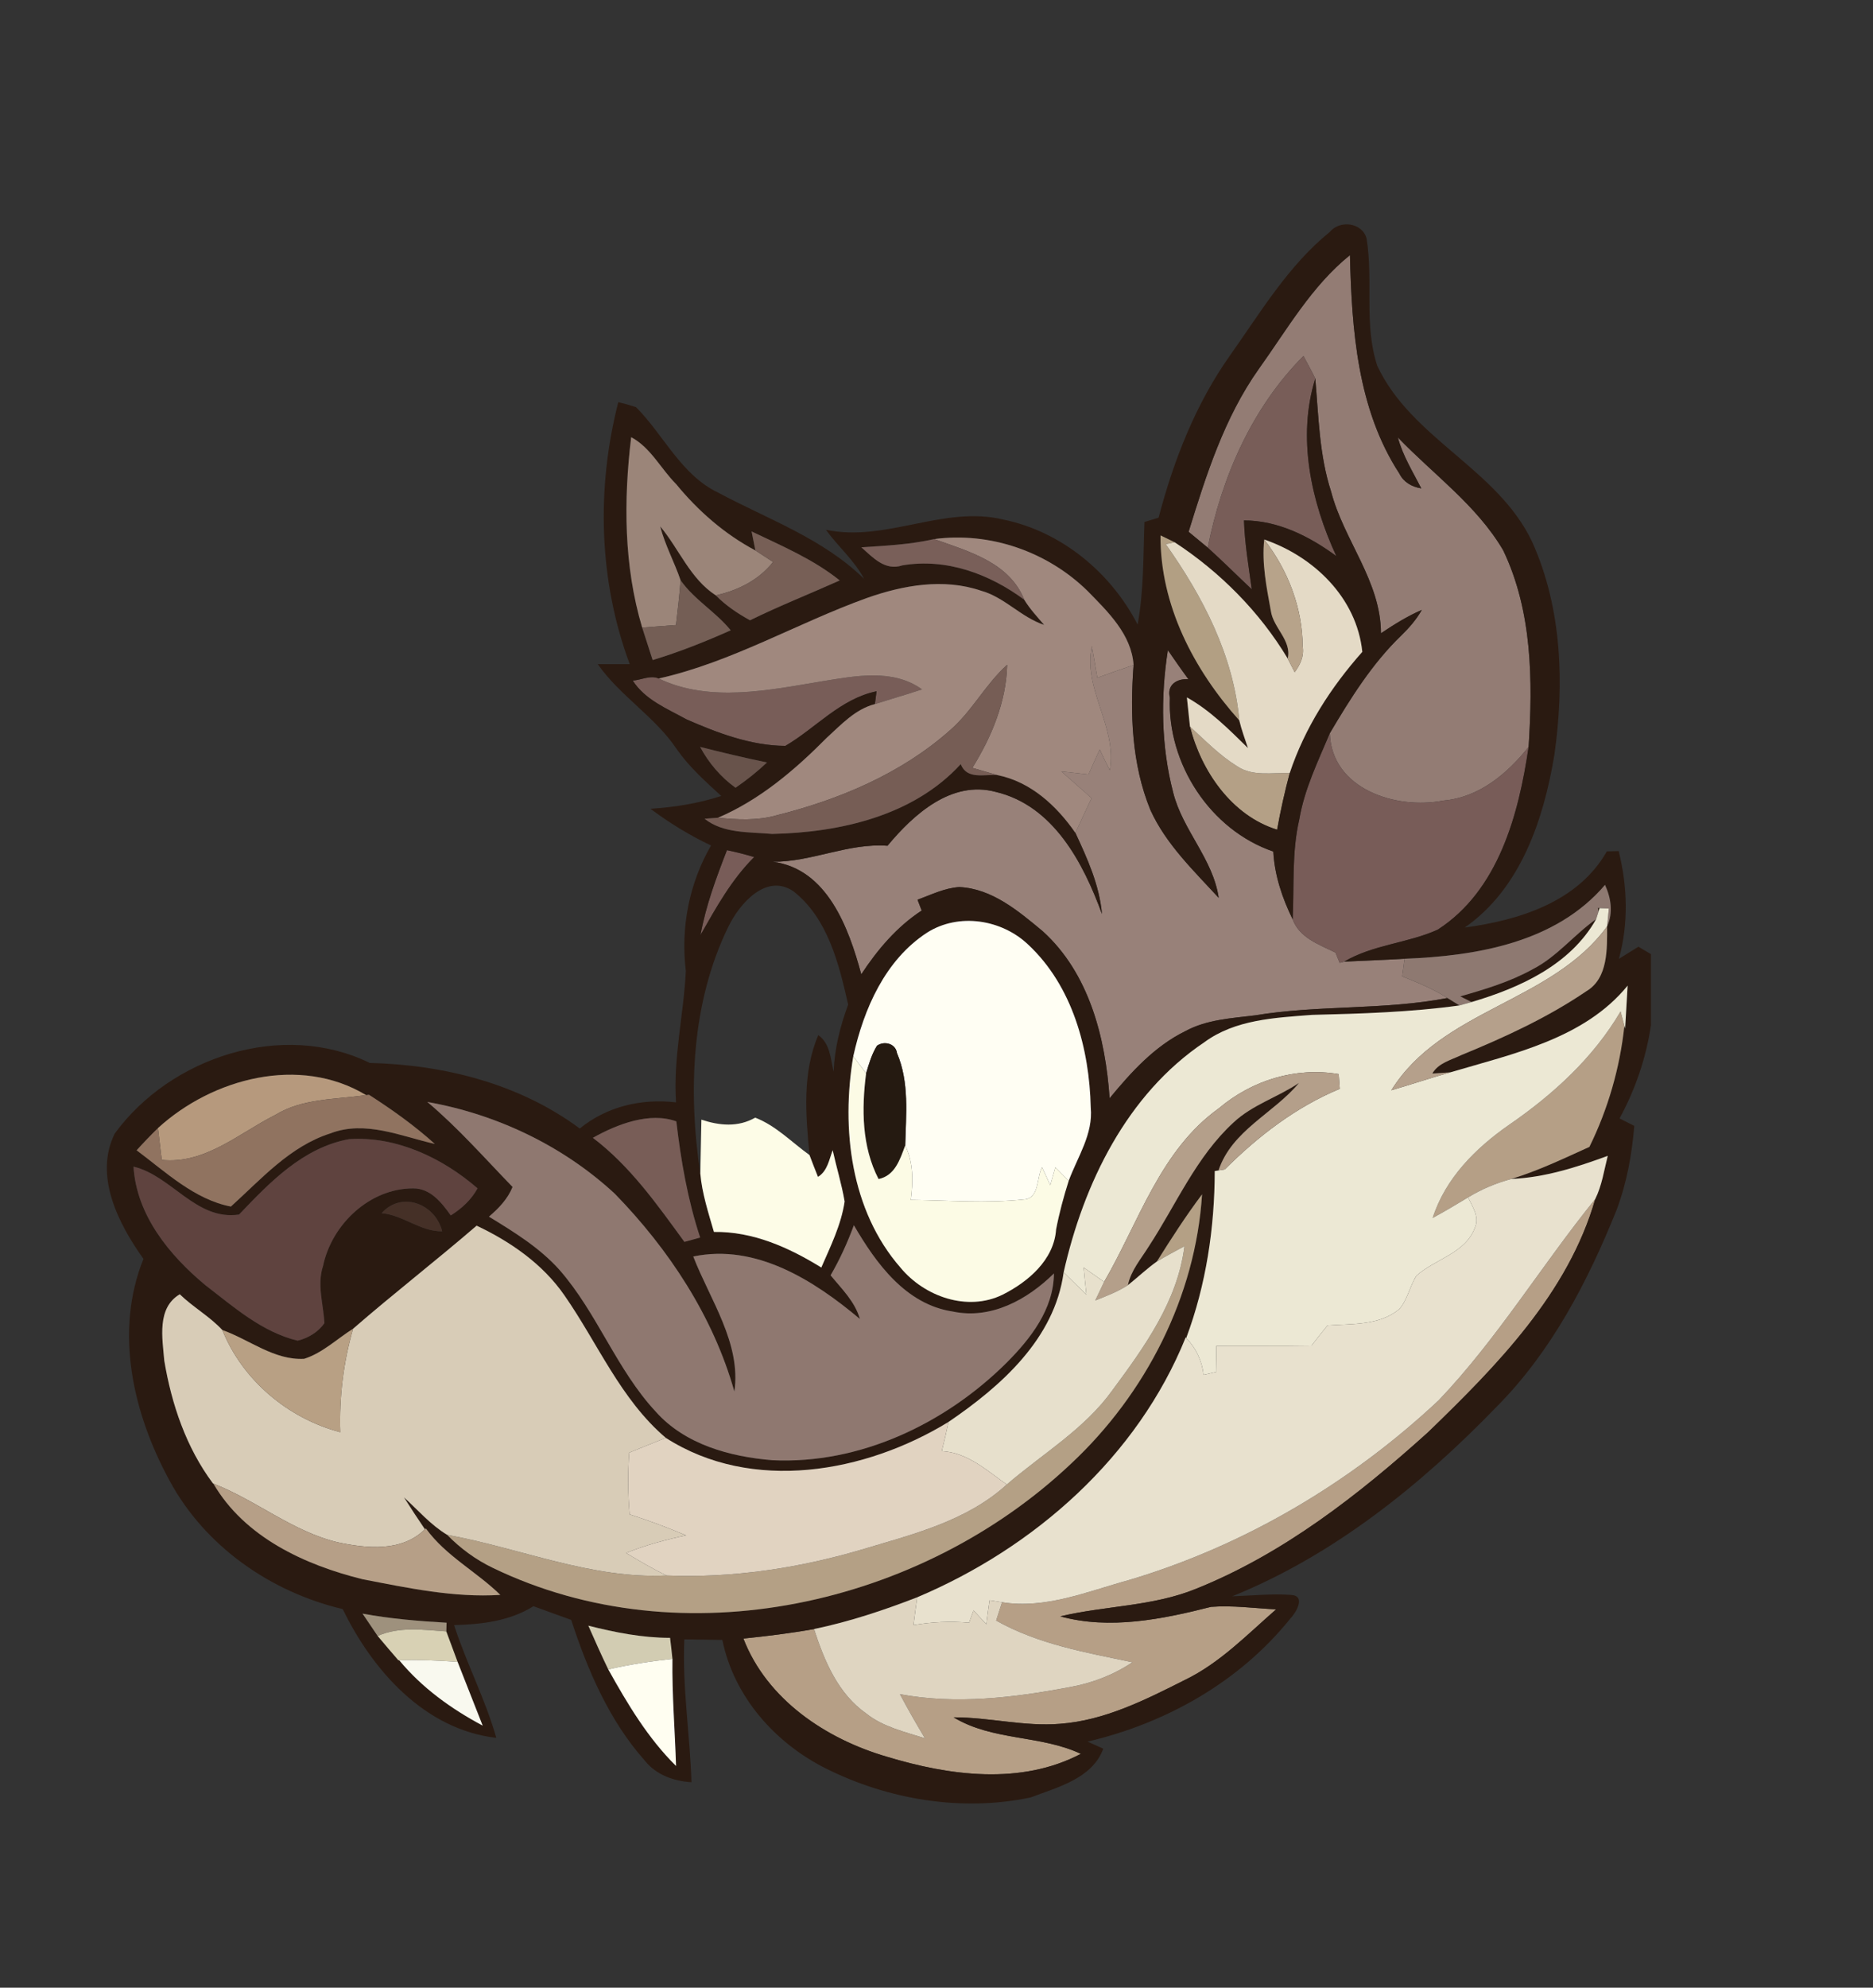 <?xml version="1.0" encoding="UTF-8"?>
<svg xmlns="http://www.w3.org/2000/svg" version="1.1" viewBox="0 0 260.07 275.84">
  <rect x="0" y="0" width="260.07" height="275.84" fill="#333333" stroke="none"/>
  <defs>
    <style>
      .cls-1 {
        fill: #fcfbe5;
      }

      .cls-2 {
        fill: #f9f9ef;
      }

      .cls-3 {
        fill: #745e55;
      }

      .cls-4 {
        fill: #453027;
      }

      .cls-5 {
        fill: #5f433f;
      }

      .cls-6 {
        fill: #b4a086;
      }

      .cls-7 {
        fill: #fffef3;
      }

      .cls-8 {
        fill: #e7e0cc;
      }

      .cls-9 {
        fill: #b6997d;
      }

      .cls-10 {
        fill: #937c74;
      }

      .cls-11 {
        fill: #907360;
      }

      .cls-12 {
        fill: #d8d1b4;
      }

      .cls-13 {
        fill: #b7a38a;
      }

      .cls-14 {
        fill: #251a11;
      }

      .cls-15 {
        fill: #775f56;
      }

      .cls-16 {
        fill: #785d58;
      }

      .cls-17 {
        fill: #765d55;
      }

      .cls-18 {
        fill: #b29f83;
      }

      .cls-19 {
        fill: #e1d3c1;
      }

      .cls-20 {
        fill: #d2ccb2;
      }

      .cls-21 {
        fill: #9b8579;
      }

      .cls-22 {
        fill: #ece8d4;
      }

      .cls-23 {
        fill: #68534b;
      }

      .cls-24 {
        fill: #b49f8a;
      }

      .cls-25 {
        fill: #dfd5c1;
      }

      .cls-26 {
        fill: #fffef1;
      }

      .cls-27 {
        fill: #b8a084;
      }

      .cls-28 {
        fill: #2a1a11;
      }

      .cls-29 {
        fill: #b69f86;
      }

      .cls-30 {
        fill: #b69f87;
      }

      .cls-31 {
        fill: #785d57;
      }

      .cls-32 {
        fill: #795f59;
      }

      .cls-33 {
        fill: #b4a085;
      }

      .cls-34 {
        fill: #785c58;
      }

      .cls-35 {
        fill: #8e7971;
      }

      .cls-36 {
        fill: #2b1a11;
      }

      .cls-37 {
        fill: #352517;
      }

      .cls-38 {
        fill: #d8ccb7;
      }

      .cls-39 {
        fill: #a0887e;
      }

      .cls-40 {
        fill: #e4dac6;
      }

      .cls-41 {
        fill: #9e917d;
      }

      .cls-42 {
        fill: #fdfce7;
      }

      .cls-43 {
        fill: #b5a08b;
      }

      .cls-44 {
        fill: #8f7870;
      }

      .cls-45 {
        fill: #988179;
      }

      .cls-46 {
        fill: #e8e1ce;
      }

      .cls-47 {
        fill: #b59f86;
      }
    </style>
  </defs>
  <!-- Generator: Adobe Illustrator 28.7.0, SVG Export Plug-In . SVG Version: 1.2.0 Build 136)  -->
  <g>
    <g id="Layer_1">
      <g>
        <path class="cls-36" d="M212.82,134.5c3.37-1.72,5.74-4.79,8.81-6.95-3.58,6.36-10.6,9.53-17.3,11.51-.39-.2-1.18-.59-1.57-.79,3.44-.98,6.91-2.02,10.06-3.77Z"/>
        <path class="cls-10" d="M174.8,51.18c3.91-5.46,7.35-11.52,12.64-15.77.26,10.38,1.03,21.37,6.87,30.32.59,1.2,1.73,1.83,3.04,2.05-1.18-2.32-2.58-4.54-3.25-7.07,4.94,5.14,10.96,9.42,14.62,15.66,4.05,8.45,4.12,18.11,3.53,27.28-2.98,3.74-6.9,7.03-11.85,7.45-6.5,1.29-15.52-1.56-15.75-9.35,2.85-4.81,5.86-9.65,9.92-13.56,1.09-1.06,2.1-2.21,2.85-3.55-2.01.87-3.86,2.03-5.67,3.24-.02-7.25-5.15-12.88-6.92-19.65-1.65-5.08-1.74-10.44-2.2-15.7-.51-1.07-1.11-2.1-1.64-3.13-7.14,7.17-11.34,16.77-13.29,26.6-.9-.74-1.79-1.47-2.66-2.2,2.43-7.86,4.95-15.84,9.76-22.62Z"/>
        <path class="cls-45" d="M154.1,106.9c1.07-6.06-3.79-11.29-2.49-17.24.26,1.45.5,2.92.76,4.4,1.66-.62,3.33-1.21,5.03-1.77-.51,6.74-.26,13.75,2.33,20.1,2.16,4.76,6.01,8.42,9.49,12.21-.78-5.4-5.01-9.39-6.32-14.61-1.68-6.44-1.76-13.22-.74-19.77.93,1.35,1.87,2.71,2.85,4.04-1.58-.12-3.03.78-2.57,2.55-.37,9.19,5.63,18.38,14.36,21.36.18,3.3,1.24,6.46,2.69,9.41.95,2.59,3.7,3.5,5.95,4.62.15.35.44,1.06.58,1.42.16-.04.46-.13.62-.17,2.79-.14,5.59-.23,8.39-.4-.08.61-.25,1.84-.33,2.45,2.15.85,4.32,1.74,6.28,3-8.84,1.7-17.89.94-26.74,2.41-3.27.4-6.69.58-9.64,2.18-4.29,2.1-7.54,5.7-10.53,9.32-.57-8.39-2.84-17.37-9.31-23.2-3.35-2.78-7-5.89-11.56-6.11-2.05.13-3.91,1.07-5.8,1.76.15.38.44,1.13.58,1.5-3.45,2.25-6.14,5.43-8.39,8.85-1.73-6.4-4.72-14.66-12.3-15.62,5.41.04,10.51-2.63,15.94-2.22,3.62-4.35,8.89-9.14,15.05-7.47,7.99,1.9,12.14,9.85,14.73,16.94-.35-4.01-2.02-7.67-3.69-11.26.74-1.62,1.49-3.22,2.25-4.82-1.41-1.24-2.81-2.48-4.2-3.71,1.25.13,2.5.28,3.77.43.51-1.16,1.02-2.32,1.56-3.47.45.96.92,1.92,1.4,2.89Z"/>
        <path class="cls-16" d="M87.86,94.45c1.15-.08,2.46-.8,3.61-.29,7.04,3.38,15.32,1.61,22.71.38,4.57-.73,9.78-1.79,13.85,1.13-2.18.72-4.38,1.35-6.55,2.04.05-.44.17-1.33.23-1.78-5.02,1.04-8.42,5.1-12.66,7.58-4.77-.03-9.43-1.79-13.75-3.69-2.67-1.48-5.74-2.7-7.44-5.37Z"/>
        <path class="cls-16" d="M167.7,76c1.95-9.83,6.15-19.43,13.29-26.6.53,1.03,1.13,2.06,1.64,3.13-2.54,8.14-.59,17.06,2.92,24.64-3.74-2.75-8.08-4.94-12.82-4.95.1,3.21.65,6.38,1.08,9.56-2.05-1.92-4.03-3.91-6.11-5.78Z"/>
        <path class="cls-34" d="M180.41,113.71c.71-4.21,2.6-8.06,4.24-11.96.23,7.79,9.25,10.64,15.75,9.35,4.95-.42,8.87-3.71,11.85-7.45-1.38,9.38-4.18,19.92-12.63,25.37-4.19,1.88-8.97,2.07-12.98,4.43-.16.04-.46.13-.62.17-.14-.36-.43-1.07-.58-1.42-2.25-1.12-5-2.03-5.95-4.62.22-4.63-.14-9.32.92-13.87Z"/>
        <path class="cls-34" d="M100.94,117.98c1.26.26,2.52.58,3.78.96-3.14,3.12-5.28,7-7.45,10.81.73-4.06,2.18-7.94,3.67-11.77Z"/>
        <path class="cls-6" d="M165.23,100.83c2.09,1.91,4.08,3.97,6.51,5.48,2.15,1.48,4.89.89,7.34.97-.69,2.59-1.28,5.22-1.75,7.86-6.3-1.94-10.55-8.14-12.1-14.31Z"/>
        <path class="cls-29" d="M199.78,194.31c8.16-8.56,14.3-18.76,21.72-27.91-3.75,13.08-13.68,23.15-23.22,32.37-9.62,8.67-20.06,16.83-32.17,21.7-6.03,2.47-12.64,2.35-18.89,3.84,6.86,1.88,14.16.4,20.93-1.32,3.01-.23,6.02.19,9.04.35-4.02,3.5-7.79,7.43-12.64,9.78-5.48,2.76-11.15,5.64-17.36,6.1-4.96.41-9.83-.91-14.78-.9,5.42,3.29,12.09,2.43,17.67,5.07-8.36,4.38-18.25,3.03-26.93.4-8.45-2.46-16.65-7.92-19.93-16.4,3.28-.34,6.56-.74,9.81-1.32,1.43,4.42,3.32,8.97,7.27,11.74,2.34,1.86,5.34,2.52,8.14,3.43-1.22-2.02-2.38-4.06-3.48-6.13,7.81,1.46,15.8.48,23.54-.97,3.11-.56,6.1-1.69,8.74-3.46-6.47-1.36-13.1-2.5-18.92-5.79.2-.64.61-1.9.82-2.54,6.06.98,11.91-1.52,17.65-3.09,16.04-4.78,30.8-13.52,42.99-24.95Z"/>
        <path class="cls-28" d="M184.62,32.22c1.39-1.74,4.53-1.35,5.13.87.96,5.83-.4,11.97,1.49,17.68,4.75,10.14,16.7,14.28,21.5,24.42,4.16,9.21,4.49,19.75,3.08,29.62-1.49,8.93-4.68,18.51-12.44,23.91,7.51-1.01,15.75-3.54,19.73-10.57.41-.01,1.24-.03,1.65-.04,1.22,4.91,1.38,10.05.03,14.95.68-.42,2.03-1.26,2.71-1.68.44.26,1.31.77,1.74,1.03v9.85c-.67,4.54-2.17,8.92-4.36,12.95.51.26,1.53.77,2.04,1.03-.32,3.98-1.05,7.96-2.47,11.71-4,9.93-9.05,19.66-16.69,27.32-10.47,10.82-22.6,20.57-36.65,26.25,2.71-.08,5.42-.38,8.14-.19,2.16.12.67,2.52-.13,3.34-7.06,8.76-17.23,14.47-28.11,17.02.54.24,1.63.74,2.18.98-1.52,4.16-6.37,5.35-10.09,6.77-9.54,2.01-19.75.31-28.42-4.02-7.07-3.54-12.78-9.97-14.38-17.84-1.77-.03-3.53-.06-5.28-.08-.3,6.64.79,13.21.99,19.83-2.49-.16-4.93-1.03-6.51-3.04-4.92-5.54-7.91-12.52-10.19-19.49-1.76-.64-3.5-1.28-5.24-1.9-3.3,2.07-7.21,2.52-11.02,2.62,1.71,5.31,4.34,10.27,5.86,15.65-9.92-1.15-17.19-9.34-21.32-17.87-10.01-2.37-19.14-8.71-24.06-17.85-5.04-9.26-7.7-20.62-3.61-30.75-3.47-4.85-6.9-11.51-3.99-17.39,7.74-10.61,23.31-15.73,35.41-9.8,10.31.25,20.77,2.87,29.16,9.1,3.77-3.07,8.57-4.19,13.37-3.63-.42-6.14,1.06-12.15,1.36-18.23-.74-6.02.46-12.17,3.5-17.42-2.98-1.4-5.78-3.13-8.41-5.09,3.33-.22,6.65-.74,9.83-1.78-2.21-2.02-4.46-4.03-6.18-6.49-3.02-4.52-7.85-7.35-10.97-11.8,1.47,0,2.95,0,4.44,0-4.32-11.59-4.65-24.42-1.59-36.36.82.19,1.64.42,2.46.69,3.87,3.88,6.24,9.39,11.4,11.86,6.93,3.71,14.54,6.36,20.27,11.97-1.35-2.57-3.62-4.48-5.3-6.81,8.36,1.76,16.36-3.44,24.67-1.41,8.03,1.66,14.88,7.33,18.61,14.56.87-4.7.77-9.48.95-14.23l1.96-.6c2.1-7.98,5.15-15.8,9.95-22.56,4.22-5.95,8.06-12.42,13.8-17.07ZM174.8,51.18c-4.81,6.78-7.33,14.76-9.76,22.62.87.73,1.76,1.46,2.66,2.2,2.08,1.87,4.06,3.86,6.11,5.78-.43-3.18-.98-6.35-1.08-9.56,4.74.01,9.08,2.2,12.82,4.95-3.51-7.58-5.46-16.5-2.92-24.64.46,5.26.55,10.62,2.2,15.7,1.77,6.77,6.9,12.4,6.92,19.65,1.81-1.21,3.66-2.37,5.67-3.24-.75,1.34-1.76,2.49-2.85,3.55-4.06,3.91-7.07,8.75-9.92,13.56-1.64,3.9-3.53,7.75-4.24,11.96-1.06,4.55-.7,9.24-.92,13.87-1.45-2.95-2.51-6.11-2.69-9.41-8.73-2.98-14.73-12.17-14.36-21.36-.46-1.77.99-2.67,2.57-2.55-.98-1.33-1.92-2.69-2.85-4.04-1.02,6.55-.94,13.33.74,19.77,1.31,5.22,5.54,9.21,6.32,14.61-3.48-3.79-7.33-7.45-9.49-12.21-2.59-6.35-2.84-13.36-2.33-20.1-.28-4.26-3.6-7.43-6.41-10.3-5.58-5.45-13.52-8.21-21.28-7.18-3.32.76-6.73.92-10.11,1.14,1.6,1.42,3.29,3.31,5.69,2.51,6.08-1.04,12.09,1.18,16.93,4.77.77,1.27,1.79,2.36,2.76,3.49-3.21-1.06-5.5-3.85-8.78-4.75-5.18-1.76-10.82-.76-15.84,1.02-9.72,3.5-18.74,8.89-28.89,11.17-1.15-.51-2.46.21-3.61.29,1.7,2.67,4.77,3.89,7.44,5.37,4.32,1.9,8.98,3.66,13.75,3.69,4.24-2.48,7.64-6.54,12.66-7.58-.06.45-.18,1.34-.23,1.78-2.72.7-4.67,2.84-6.67,4.66-4.42,4.46-9.28,8.61-15.11,11.11-.47.04-1.4.11-1.87.14,2.6,2.08,6.23,1.82,9.38,2.11,9.38-.2,19.61-2.49,26.19-9.69.84,2.18,3.25,1.4,5.08,1.52,4.62.92,8.23,4.25,10.84,8.02,1.67,3.59,3.34,7.25,3.69,11.26-2.59-7.09-6.74-15.04-14.73-16.94-6.16-1.67-11.43,3.12-15.05,7.47-5.43-.41-10.53,2.26-15.94,2.22,7.58.96,10.57,9.22,12.3,15.62,2.25-3.42,4.94-6.6,8.39-8.85-.14-.37-.43-1.12-.58-1.5,1.89-.69,3.75-1.63,5.8-1.76,4.56.22,8.21,3.33,11.56,6.11,6.47,5.83,8.74,14.81,9.31,23.2,2.99-3.62,6.24-7.22,10.53-9.32,2.95-1.6,6.37-1.78,9.64-2.18,8.85-1.47,17.9-.71,26.74-2.41.42.26,1.26.77,1.67,1.03-6.78.94-13.64,1.14-20.48,1.31-5.13.4-10.65.63-14.95,3.8-10.75,7.21-16.76,19.61-19.53,31.92-1.25,9.23-8.71,15.82-15.99,20.77-11.55,7.07-27.29,9.88-39.25,2.21-6.29-5.35-9.45-13.14-14.08-19.78-3.01-4.35-7.47-7.44-12.19-9.67-5.64,4.86-11.53,9.42-17.15,14.3-2.25,1.41-4.24,3.37-6.8,4.18-4.17.22-7.6-2.67-11.36-4-1.75-1.88-4.06-3.17-5.91-4.96-3.21,1.9-2.41,6.1-2.15,9.21,1.01,6.05,3.05,12.08,6.76,17.04l.06.03c4.32,7.42,12.68,11.29,20.73,13.27,6.29,1.21,12.67,2.58,19.11,2.17-3.28-3.22-7.56-5.39-10.33-9.21l-.14.1c-1-1.47-1.97-2.94-2.91-4.43,1.95,1.77,3.71,3.83,5.99,5.2,1.84,1.88,3.98,3.46,6.37,4.6,26.31,12.7,59.45,5.22,80.28-14.48,10.34-9.67,17.28-23.16,18.18-37.37-2.25,2.99-4.29,6.16-6.28,9.33-1.41,1-2.67,2.21-4.02,3.28.42-2.05,1.83-3.65,2.9-5.38,3.8-5.8,6.57-12.43,11.77-17.2,2.62-2.46,6.15-3.5,9.09-5.49-3.52,4.24-9.32,6.57-11.18,12.15l-.52.08c-.02,7.9-1.19,15.75-3.96,23.17l-.07-.09c-6.69,16.59-21.01,29.2-37.28,36.07-4.67,1.81-9.42,3.39-14.33,4.41-3.25.58-6.53.98-9.81,1.32,3.28,8.48,11.48,13.94,19.93,16.4,8.68,2.63,18.57,3.98,26.93-.4-5.58-2.64-12.25-1.78-17.67-5.07,4.95-.01,9.82,1.31,14.78.9,6.21-.46,11.88-3.34,17.36-6.1,4.85-2.35,8.62-6.28,12.64-9.78-3.02-.16-6.03-.58-9.04-.35-6.77,1.72-14.07,3.2-20.93,1.32,6.25-1.49,12.86-1.37,18.89-3.84,12.11-4.87,22.55-13.03,32.17-21.7,9.54-9.22,19.47-19.29,23.22-32.37.93-1.88,1.23-3.99,1.74-6-4.32,1.59-8.76,3.01-13.39,3.21,3.75-1.14,7.28-2.84,10.84-4.45,2.59-5.26,4.24-10.99,4.86-16.81l.1.37c.12-1.99.23-3.97.35-5.94-6,7.37-15.92,9.46-24.6,12.03-.63.04-1.89.13-2.52.17.84-1.47,2.59-1.87,4.02-2.56,6.03-2.47,11.99-5.21,17.39-8.88,3.02-1.8,2.86-5.91,2.86-8.98.87-1.88.54-3.94-.29-5.76-6.85,8.03-17.85,9.86-27.83,10.25-2.8.17-5.6.26-8.39.4,4.01-2.36,8.79-2.55,12.98-4.43,8.45-5.45,11.25-15.99,12.63-25.37.59-9.17.52-18.83-3.53-27.28-3.66-6.24-9.68-10.52-14.62-15.66.67,2.53,2.07,4.75,3.25,7.07-1.31-.22-2.45-.85-3.04-2.05-5.84-8.95-6.61-19.94-6.87-30.32-5.29,4.25-8.73,10.31-12.64,15.77ZM87.64,60.67c-1.06,8.81-1.03,17.86,1.53,26.43.48,1.49.96,2.99,1.45,4.5,3.71-1.12,7.3-2.55,10.84-4.13-2.07-2.56-5.04-4.22-6.96-6.95-.86-2.52-2.16-4.88-2.83-7.47,2.63,3.13,4.16,7.27,7.72,9.57,1.37,1.4,3.02,2.51,4.75,3.46,4.08-2,8.31-3.67,12.46-5.53-3.66-2.94-8.04-4.79-12.24-6.8.13.66.4,1.98.53,2.64-4.28-2.27-7.95-5.48-11.01-9.21-2.13-2.13-3.52-5.06-6.24-6.51ZM161.14,74.3c-.06,9.67,4.62,18.63,10.94,25.68.3,1.29.78,2.55,1.2,3.83-2.63-2.58-5.24-5.22-8.48-7.03.11,1.01.32,3.04.43,4.05,1.55,6.17,5.8,12.37,12.1,14.31.47-2.64,1.06-5.27,1.75-7.86,2.09-6.28,5.71-11.9,10.08-16.82-.78-7.51-6.74-13.23-13.62-15.59-.36,3.33.33,6.65.92,9.91.34,2.37,2.92,4.09,2.34,6.61-3.88-6.47-9.4-12.02-15.7-16.14-.49-.24-1.47-.71-1.96-.95ZM97.21,103.65c1.2,2.23,2.85,4.18,4.92,5.67,1.54-1.06,3.01-2.22,4.37-3.51-3.12-.64-6.21-1.38-9.29-2.16ZM100.94,117.98c-1.49,3.83-2.94,7.71-3.67,11.77,2.17-3.81,4.31-7.69,7.45-10.81-1.26-.38-2.52-.7-3.78-.96ZM101.11,128.65c-5.12,10.51-5.59,22.82-3.87,34.21.24,2.77,1.12,5.43,1.89,8.1,5.41-.08,10.4,2.15,14.91,4.94,1.29-2.96,2.76-5.93,3.24-9.16-.41-2.41-1.14-4.75-1.66-7.12-.5,1.33-.73,2.89-2.04,3.7-.41-1.01-.8-2.02-1.18-3.03-.52-5.53-1.03-11.4,1.22-16.64,1.64,1.15,1.71,3.27,2.13,5.07.13-3.2.91-6.32,2.02-9.31-1.28-5.64-2.81-11.94-7.57-15.7-3.81-2.63-7.55,1.74-9.09,4.94ZM128.72,129.43c-5.83,3.8-8.78,10.58-10.24,17.15-1.7,10.05-.36,21.42,6.56,29.34,3.32,4.01,9.27,6.13,14.15,3.76,3.54-1.77,7.16-4.83,7.45-9.06.44-2.29,1.05-4.54,1.75-6.75,1.23-3.33,3.42-6.49,3.06-10.19-.18-8.14-2.54-16.82-8.64-22.55-3.7-3.55-9.68-4.5-14.09-1.7ZM21.93,156.55c-1.02,1-2.01,2.03-2.96,3.08,4.03,3.01,8.05,6.84,13.09,7.81,4.23-3.82,8.18-8.35,13.8-10.15,4.84-1.87,9.79.39,14.52,1.46-2.83-2.56-5.95-4.77-9.15-6.83l-.4.05c-9.23-5.56-21.34-2.33-28.9,4.58ZM59.33,152.92c4.28,3.6,7.96,7.8,11.84,11.8-.68,1.68-1.93,2.97-3.28,4.12,3.48,2.13,7.03,4.3,9.78,7.37,5.27,6.01,7.93,13.84,13.39,19.7,4.05,4.55,10.31,6.25,16.19,6.73,12.14.58,23.98-5.06,32.49-13.5,3.34-3.34,6.57-7.46,6.6-12.42-3.68,3.63-8.71,6.41-14.03,5.29-6.54-.98-10.66-6.68-13.75-11.98-.88,2.4-1.94,4.73-3.23,6.95,1.54,1.88,3.38,3.64,4.07,6.06-6.37-5.35-14.44-10.49-23.14-8.67,2.34,6.02,6.68,12.07,5.71,18.74-2.94-10.42-9.09-19.74-16.59-27.44-7.19-6.66-16.42-11.05-26.05-12.75ZM82.32,157.9c5.19,3.93,8.92,9.25,12.71,14.44.55-.15,1.64-.45,2.19-.6-1.73-5.23-2.67-10.66-3.31-16.12-3.67-1.34-8.19.36-11.59,2.28ZM48.49,158.08c-6.4,1.16-11.03,5.99-15.3,10.47-5.96.88-9.37-5.4-14.65-6.65.41,6.74,4.99,12.31,9.98,16.45,3.94,3.03,7.86,6.51,12.81,7.7,1.45-.35,2.86-1.19,3.72-2.44-.15-2.64-1.06-5.34-.19-7.94,1.2-5.76,6.47-10.75,12.48-10.75,2.42-.03,3.97,1.96,5.25,3.75,1.52-.95,2.85-2.17,3.72-3.76-4.89-4.23-11.25-7.25-17.82-6.83ZM52.99,168.36c3,.26,5.39,2.57,8.41,2.51-.95-3.79-5.62-5.65-8.41-2.51ZM50.34,223.93c.69,1.03,1.39,2.06,2.1,3.1.93,1.12,1.92,2.26,2.88,3.38h.12c3.16,3.82,7.22,6.74,11.58,9.06-1.16-2.95-2.32-5.9-3.48-8.84-.53-1.42-1.05-2.83-1.57-4.23.01-.3.03-.91.04-1.21-3.91-.22-7.82-.55-11.67-1.26ZM81.69,225.6c.9,2.02,1.79,4.06,2.77,6.07,2.66,4.77,5.49,9.53,9.41,13.4-.15-4.96-.57-9.9-.5-14.86-.1-.99-.21-1.96-.33-2.92-3.85,0-7.64-.75-11.35-1.69Z"/>
        <path class="cls-39" d="M129.71,74.81c7.76-1.03,15.7,1.73,21.28,7.18,2.81,2.87,6.13,6.04,6.41,10.3-1.7.56-3.37,1.15-5.03,1.77-.26-1.48-.5-2.95-.76-4.4-1.3,5.95,3.56,11.18,2.49,17.24-.48-.97-.95-1.93-1.4-2.89-.54,1.15-1.05,2.31-1.56,3.47-1.27-.15-2.52-.3-3.77-.43,1.39,1.23,2.79,2.47,4.2,3.71-.76,1.6-1.51,3.2-2.25,4.82-2.61-3.77-6.22-7.1-10.84-8.02-1.17-.34-2.33-.68-3.47-1,2.69-4.33,4.69-9.14,4.84-14.3-3.03,2.71-4.88,6.45-7.96,9.1-6.79,6.02-15.4,9.62-24.12,11.8-2.64.74-5.39.6-8.07.32,5.83-2.5,10.69-6.65,15.11-11.11,2-1.82,3.95-3.96,6.67-4.66,2.17-.69,4.37-1.32,6.55-2.04-4.07-2.92-9.28-1.86-13.85-1.13-7.39,1.23-15.67,3-22.71-.38,10.15-2.28,19.17-7.67,28.89-11.17,5.02-1.78,10.66-2.78,15.84-1.02,3.28.9,5.57,3.69,8.78,4.75-.97-1.13-1.99-2.22-2.76-3.49-2.08-5.2-7.74-6.71-12.51-8.42Z"/>
        <path class="cls-47" d="M209.55,156.09c6.09-4.19,11.69-9.29,15.47-15.73.13.5.4,1.49.53,1.99-.62,5.82-2.27,11.55-4.86,16.81-3.56,1.61-7.09,3.31-10.84,4.45-2.12.57-4.15,1.42-6.01,2.56-1.63.99-3.25,1.95-4.91,2.85,1.76-5.5,5.98-9.71,10.62-12.93Z"/>
        <path class="cls-31" d="M82.32,157.9c3.4-1.92,7.92-3.62,11.59-2.28.64,5.46,1.58,10.89,3.31,16.12-.55.15-1.64.45-2.19.6-3.79-5.19-7.52-10.51-12.71-14.44Z"/>
        <path class="cls-21" d="M87.64,60.67c2.72,1.45,4.11,4.38,6.24,6.51,3.06,3.73,6.73,6.94,11.01,9.21.82.52,1.61,1.06,2.45,1.6-1.99,2.52-4.87,3.94-7.95,4.63-3.56-2.3-5.09-6.44-7.72-9.57.67,2.59,1.97,4.95,2.83,7.47-.15,2.08-.4,4.15-.64,6.22-1.57.12-3.14.23-4.69.36-2.56-8.57-2.59-17.62-1.53-26.43Z"/>
        <path class="cls-15" d="M104.36,73.75c4.2,2.01,8.58,3.86,12.24,6.8-4.15,1.86-8.38,3.53-12.46,5.53-1.73-.95-3.38-2.06-4.75-3.46,3.08-.69,5.96-2.11,7.95-4.63-.84-.54-1.63-1.08-2.45-1.6-.13-.66-.4-1.98-.53-2.64Z"/>
        <path class="cls-32" d="M119.6,75.95c3.38-.22,6.79-.38,10.11-1.14,4.77,1.71,10.43,3.22,12.51,8.42-4.84-3.59-10.85-5.81-16.93-4.77-2.4.8-4.09-1.09-5.69-2.51Z"/>
        <path class="cls-18" d="M161.14,74.3c.49.24,1.47.71,1.96.95l-1.23.27c5.14,7.26,9.41,15.45,10.21,24.46-6.32-7.05-11-16.01-10.94-25.68Z"/>
        <path class="cls-40" d="M161.87,75.52l1.23-.27c6.3,4.12,11.82,9.67,15.7,16.14.24.47.73,1.41.97,1.89.78-1.05,1.32-2.22,1.11-3.56-.03-5.4-2.06-10.61-5.34-14.85,6.88,2.36,12.84,8.08,13.62,15.59-4.37,4.92-7.99,10.54-10.08,16.82-2.45-.08-5.19.51-7.34-.97-2.43-1.51-4.42-3.57-6.51-5.48-.11-1.01-.32-3.04-.43-4.05,3.24,1.81,5.85,4.45,8.48,7.03-.42-1.28-.9-2.54-1.2-3.83-.8-9.01-5.07-17.2-10.21-24.46Z"/>
        <path class="cls-13" d="M176.46,84.78c-.59-3.26-1.28-6.58-.92-9.91,3.28,4.24,5.31,9.45,5.34,14.85.21,1.34-.33,2.51-1.11,3.56-.24-.48-.73-1.42-.97-1.89.58-2.52-2-4.24-2.34-6.61Z"/>
        <path class="cls-3" d="M94.5,80.52c1.92,2.73,4.89,4.39,6.96,6.95-3.54,1.58-7.13,3.01-10.84,4.13-.49-1.51-.97-3.01-1.45-4.5,1.55-.13,3.12-.24,4.69-.36.24-2.07.49-4.14.64-6.22Z"/>
        <path class="cls-17" d="M131.89,101.36c3.08-2.65,4.93-6.39,7.96-9.1-.15,5.16-2.15,9.97-4.84,14.3,1.14.32,2.3.66,3.47,1-1.83-.12-4.24.66-5.08-1.52-6.58,7.2-16.81,9.49-26.19,9.69-3.15-.29-6.78-.03-9.38-2.11.47-.03,1.4-.1,1.87-.14,2.68.28,5.43.42,8.07-.32,8.72-2.18,17.33-5.78,24.12-11.8Z"/>
        <path class="cls-23" d="M97.21,103.65c3.08.78,6.17,1.52,9.29,2.16-1.36,1.29-2.83,2.45-4.37,3.51-2.07-1.49-3.72-3.44-4.92-5.67Z"/>
        <path class="cls-35" d="M222.86,122.8c.83,1.82,1.16,3.88.29,5.76l.24-2.48-1.29-.05h-.23c.02.1.08.31.11.41-.09.28-.27.83-.35,1.11-3.07,2.16-5.44,5.23-8.81,6.95-3.15,1.75-6.62,2.79-10.06,3.77.39.2,1.18.59,1.57.79-.42.12-1.26.35-1.68.47-.41-.26-1.25-.77-1.67-1.03-1.96-1.26-4.13-2.15-6.28-3,.08-.61.25-1.84.33-2.45,9.98-.39,20.98-2.22,27.83-10.25Z"/>
        <path class="cls-37" d="M221.87,126.02h.23s-.12.42-.12.42c-.03-.1-.09-.31-.11-.42Z"/>
        <path class="cls-22" d="M222.1,126.03l1.29.05-.24,2.48c-7.66,10.54-22.93,11.46-29.96,22.74,2.74-.8,5.46-1.71,8.21-2.49,8.68-2.57,18.6-4.66,24.6-12.03-.12,1.97-.23,3.95-.35,5.94l-.1-.37c-.13-.5-.4-1.49-.53-1.99-3.78,6.44-9.38,11.54-15.47,15.73-4.64,3.22-8.86,7.43-10.62,12.93,1.66-.9,3.28-1.86,4.91-2.85.61,1.28,1.6,2.68.97,4.16-1.32,3.62-5.55,4.37-8.15,6.72-.93,1.48-1.22,3.33-2.39,4.64-2.78,2.29-6.59,2-9.95,2.25-.76.92-1.49,1.85-2.21,2.79-4.41.07-8.82.02-13.22.05,0,1.19.02,2.38.04,3.59-.45.11-1.36.32-1.81.43-.21-1.95-1.05-3.71-2.41-5.12,2.77-7.42,3.94-15.27,3.96-23.17l.52-.08c.22-.04.66-.11.88-.15,4.64-4.62,9.87-8.65,15.96-11.18-.03-.51-.11-1.53-.15-2.04-5.97-1.02-12.03.85-16.62,4.73-8.16,5.82-11.12,15.79-15.95,24.1-.96-.67-1.9-1.33-2.84-1.99.11,1.25.25,2.51.38,3.77-1.07-1.04-2.12-2.08-3.16-3.11,2.77-12.31,8.78-24.71,19.53-31.92,4.3-3.17,9.82-3.4,14.95-3.8,6.84-.17,13.7-.37,20.48-1.31.42-.12,1.26-.35,1.68-.47,6.7-1.98,13.72-5.15,17.3-11.51.08-.28.26-.83.35-1.11l.12-.41Z"/>
        <path class="cls-7" d="M128.72,129.43c4.41-2.8,10.39-1.85,14.09,1.7,6.1,5.73,8.46,14.41,8.64,22.55.36,3.7-1.83,6.86-3.06,10.19-.62-.63-1.24-1.26-1.85-1.87-.17.61-.53,1.85-.71,2.47-.39-.83-.77-1.66-1.14-2.48-.78,1.46-.35,4.35-2.54,4.47-5.22.55-10.47.12-15.69.06.33-2.56.38-5.18-.77-7.56.11-4.28.59-8.77-1.14-12.81-.19-1.36-1.79-1.73-2.78-1.03-.73,1.18-1.12,2.52-1.51,3.84-.6-.8-1.2-1.59-1.78-2.38,1.46-6.57,4.41-13.35,10.24-17.15Z"/>
        <path class="cls-43" d="M193.19,151.3c7.03-11.28,22.3-12.2,29.96-22.74,0,3.07.16,7.18-2.86,8.98-5.4,3.67-11.36,6.41-17.39,8.88-1.43.69-3.18,1.09-4.02,2.56.63-.04,1.89-.13,2.52-.17-2.75.78-5.47,1.69-8.21,2.49Z"/>
        <path class="cls-14" d="M121.77,145.12c.99-.7,2.59-.33,2.78,1.03,1.73,4.04,1.25,8.53,1.14,12.81-.72,1.93-1.41,4.19-3.7,4.66-2.34-4.52-2.36-9.73-1.73-14.66.39-1.32.78-2.66,1.51-3.84Z"/>
        <path class="cls-1" d="M118.48,146.58c.58.79,1.18,1.58,1.78,2.38-.63,4.93-.61,10.14,1.73,14.66,2.29-.47,2.98-2.73,3.7-4.66,1.15,2.38,1.1,5,.77,7.56,5.22.06,10.47.49,15.69-.06,2.19-.12,1.76-3.01,2.54-4.47.37.82.75,1.65,1.14,2.48.18-.62.54-1.86.71-2.47.61.61,1.23,1.24,1.85,1.87-.7,2.21-1.31,4.46-1.75,6.75-.29,4.23-3.91,7.29-7.45,9.06-4.88,2.37-10.83.25-14.15-3.76-6.92-7.92-8.26-19.29-6.56-29.34Z"/>
        <path class="cls-9" d="M21.93,156.55c7.56-6.91,19.67-10.14,28.9-4.58-4.25.62-8.82.44-12.6,2.75-5.04,2.53-9.75,6.87-15.77,6.25-.18-1.48-.36-2.95-.53-4.42Z"/>
        <path class="cls-24" d="M169.26,153.79c4.59-3.88,10.65-5.75,16.62-4.73.04.51.12,1.53.15,2.04-6.09,2.53-11.32,6.56-15.96,11.18-.22.04-.66.11-.88.15,1.86-5.58,7.66-7.91,11.18-12.15-2.94,1.99-6.47,3.03-9.09,5.49-5.2,4.77-7.97,11.4-11.77,17.2-1.07,1.73-2.48,3.33-2.9,5.38-1.41.91-2.99,1.51-4.53,2.12.3-.65.92-1.94,1.23-2.58,4.83-8.31,7.79-18.28,15.95-24.1Z"/>
        <path class="cls-11" d="M50.83,151.97l.4-.05c3.2,2.06,6.32,4.27,9.15,6.83-4.73-1.07-9.68-3.33-14.52-1.46-5.62,1.8-9.57,6.33-13.8,10.15-5.04-.97-9.06-4.8-13.09-7.81.95-1.05,1.94-2.08,2.96-3.08.17,1.47.35,2.94.53,4.42,6.02.62,10.73-3.72,15.77-6.25,3.78-2.31,8.35-2.13,12.6-2.75Z"/>
        <path class="cls-44" d="M59.33,152.92c9.63,1.7,18.86,6.09,26.05,12.75,7.5,7.7,13.65,17.02,16.59,27.44.97-6.67-3.37-12.72-5.71-18.74,8.7-1.82,16.77,3.32,23.14,8.67-.69-2.42-2.53-4.18-4.07-6.06,1.29-2.22,2.35-4.55,3.23-6.95,3.09,5.3,7.21,11,13.75,11.98,5.32,1.12,10.35-1.66,14.03-5.29-.03,4.96-3.26,9.08-6.6,12.42-8.51,8.44-20.35,14.08-32.49,13.5-5.88-.48-12.14-2.18-16.19-6.73-5.46-5.86-8.12-13.69-13.39-19.7-2.75-3.07-6.3-5.24-9.78-7.37,1.35-1.15,2.6-2.44,3.28-4.12-3.88-4-7.56-8.2-11.84-11.8Z"/>
        <path class="cls-42" d="M97.39,155.38c2.5.83,5.09,1.08,7.47-.28,2.87,1.1,5.06,3.41,7.54,5.19.38,1.01.77,2.02,1.18,3.03,1.31-.81,1.54-2.37,2.04-3.7.52,2.37,1.25,4.71,1.66,7.12-.48,3.23-1.95,6.2-3.24,9.16-4.51-2.79-9.5-5.02-14.91-4.94-.77-2.67-1.65-5.33-1.89-8.1.03-2.5.12-4.99.15-7.48Z"/>
        <path class="cls-5" d="M48.49,158.08c6.57-.42,12.93,2.6,17.82,6.83-.87,1.59-2.2,2.81-3.72,3.76-1.28-1.79-2.83-3.78-5.25-3.75-6.01,0-11.28,4.99-12.48,10.75-.87,2.6.04,5.3.19,7.94-.86,1.25-2.27,2.09-3.72,2.44-4.95-1.19-8.87-4.67-12.81-7.7-4.99-4.14-9.57-9.71-9.98-16.45,5.28,1.25,8.69,7.53,14.65,6.65,4.27-4.48,8.9-9.31,15.3-10.47Z"/>
        <path class="cls-46" d="M209.85,163.61c4.63-.2,9.07-1.62,13.39-3.21-.51,2.01-.81,4.12-1.74,6-7.42,9.15-13.56,19.35-21.72,27.91-12.19,11.43-26.95,20.17-42.99,24.95-5.74,1.57-11.59,4.07-17.65,3.09-.44-.07-1.3-.21-1.74-.27-.16,1.1-.31,2.2-.45,3.32-.6-.64-1.19-1.28-1.77-1.91-.22.56-.42,1.12-.62,1.7-2.58-.24-5.18-.11-7.72.33.17-1.29.33-2.59.52-3.86,16.27-6.87,30.59-19.48,37.28-36.07l.07.09c1.36,1.41,2.2,3.17,2.41,5.12.45-.11,1.36-.32,1.81-.43-.02-1.21-.03-2.4-.04-3.59,4.4-.03,8.81.02,13.22-.05.72-.94,1.45-1.87,2.21-2.79,3.36-.25,7.17.04,9.95-2.25,1.17-1.31,1.46-3.16,2.39-4.64,2.6-2.35,6.83-3.1,8.15-6.72.63-1.48-.36-2.88-.97-4.16,1.86-1.14,3.89-1.99,6.01-2.56Z"/>
        <path class="cls-33" d="M160.63,175.07c1.99-3.17,4.03-6.34,6.28-9.33-.9,14.21-7.84,27.7-18.18,37.37-20.83,19.7-53.97,27.18-80.28,14.48-2.39-1.14-4.53-2.72-6.37-4.6,10.17,1.84,19.96,6.15,30.47,5.65,9.13.37,18.25-1,27-3.57,7.08-2.12,14.64-3.94,20.25-9.06,4.95-4.27,10.78-7.67,14.65-13.07,4.44-6,9.07-12.38,10.01-20-1.29.69-2.58,1.38-3.83,2.13Z"/>
        <path class="cls-4" d="M52.99,168.36c2.79-3.14,7.46-1.28,8.41,2.51-3.02.06-5.41-2.25-8.41-2.51Z"/>
        <path class="cls-38" d="M49.03,184.39c5.62-4.88,11.51-9.44,17.15-14.3,4.72,2.23,9.18,5.32,12.19,9.67,4.63,6.64,7.79,14.43,14.08,19.78-1.7.67-3.39,1.37-5.08,2.05-.21,2.85-.19,5.72.06,8.57,2.65.84,5.26,1.82,7.83,2.91-2.84.6-5.64,1.36-8.33,2.44,1.83,1.1,3.68,2.19,5.62,3.13-10.51.5-20.3-3.81-30.47-5.65-2.28-1.37-4.04-3.43-5.99-5.2.94,1.49,1.91,2.96,2.91,4.43-3.2,3.17-8.04,2.67-12.07,1.82-6.31-1.5-11.34-5.84-17.3-8.15l-.06-.03c-3.71-4.96-5.75-10.99-6.76-17.04-.26-3.11-1.06-7.31,2.15-9.21,1.85,1.79,4.16,3.08,5.91,4.96,2.82,6.98,9.13,12.27,16.38,14.18-.16-4.86.43-9.69,1.78-14.36Z"/>
        <path class="cls-8" d="M160.63,175.07c1.25-.75,2.54-1.44,3.83-2.13-.94,7.62-5.57,14-10.01,20-3.87,5.4-9.7,8.8-14.65,13.07-2.78-1.94-5.46-4.45-9.03-4.63.34-1.35.65-2.7.93-4.05,7.28-4.95,14.74-11.54,15.99-20.77,1.04,1.03,2.09,2.07,3.16,3.11-.13-1.26-.27-2.52-.38-3.77.94.66,1.88,1.32,2.84,1.99-.31.64-.93,1.93-1.23,2.58,1.54-.61,3.12-1.21,4.53-2.12,1.35-1.07,2.61-2.28,4.02-3.28Z"/>
        <path class="cls-27" d="M30.87,184.57c3.76,1.33,7.19,4.22,11.36,4,2.56-.81,4.55-2.77,6.8-4.18-1.35,4.67-1.94,9.5-1.78,14.36-7.25-1.91-13.56-7.2-16.38-14.18Z"/>
        <path class="cls-19" d="M92.45,199.54c11.96,7.67,27.7,4.86,39.25-2.21-.28,1.35-.59,2.7-.93,4.05,3.57.18,6.25,2.69,9.03,4.63-5.61,5.12-13.17,6.94-20.25,9.06-8.75,2.57-17.87,3.94-27,3.57-1.94-.94-3.79-2.03-5.62-3.13,2.69-1.08,5.49-1.84,8.33-2.44-2.57-1.09-5.18-2.07-7.83-2.91-.25-2.85-.27-5.72-.06-8.57,1.69-.68,3.38-1.38,5.08-2.05Z"/>
        <path class="cls-30" d="M29.63,205.89c5.96,2.31,10.99,6.65,17.3,8.15,4.03.85,8.87,1.35,12.07-1.82l.14-.1c2.77,3.82,7.05,5.99,10.33,9.21-6.44.41-12.82-.96-19.11-2.17-8.05-1.98-16.41-5.85-20.73-13.27Z"/>
        <path class="cls-25" d="M113.03,226.07c4.91-1.02,9.66-2.6,14.33-4.41-.19,1.27-.35,2.57-.52,3.86,2.54-.44,5.14-.57,7.72-.33.2-.58.4-1.14.62-1.7.58.63,1.17,1.27,1.77,1.91.14-1.12.29-2.22.45-3.32.44.06,1.3.2,1.74.27-.21.64-.62,1.9-.82,2.54,5.82,3.29,12.45,4.43,18.92,5.79-2.64,1.77-5.63,2.9-8.74,3.46-7.74,1.45-15.73,2.43-23.54.97,1.1,2.07,2.26,4.11,3.48,6.13-2.8-.91-5.8-1.57-8.14-3.43-3.95-2.77-5.84-7.32-7.27-11.74Z"/>
        <path class="cls-41" d="M50.34,223.93c3.85.71,7.76,1.04,11.67,1.26,0,.3-.03.91-.04,1.21-3.19-.22-6.51-.71-9.53.63-.71-1.04-1.41-2.07-2.1-3.1Z"/>
        <path class="cls-20" d="M81.69,225.6c3.71.94,7.5,1.69,11.35,1.69.12.96.23,1.93.33,2.92-3,.32-5.97.78-8.91,1.46-.98-2.01-1.87-4.05-2.77-6.07Z"/>
        <path class="cls-12" d="M52.44,227.03c3.02-1.34,6.34-.85,9.53-.63.52,1.4,1.04,2.81,1.57,4.23-2.7-.2-5.4-.32-8.1-.22h-.12c-.96-1.12-1.95-2.26-2.88-3.38Z"/>
        <path class="cls-2" d="M55.44,230.41c2.7-.1,5.4.02,8.1.22,1.16,2.94,2.32,5.89,3.48,8.84-4.36-2.32-8.42-5.24-11.58-9.06Z"/>
        <path class="cls-26" d="M84.46,231.67c2.94-.68,5.91-1.14,8.91-1.46-.07,4.96.35,9.9.5,14.86-3.92-3.87-6.75-8.63-9.41-13.4Z"/>
      </g>
    </g>
  </g>
</svg>